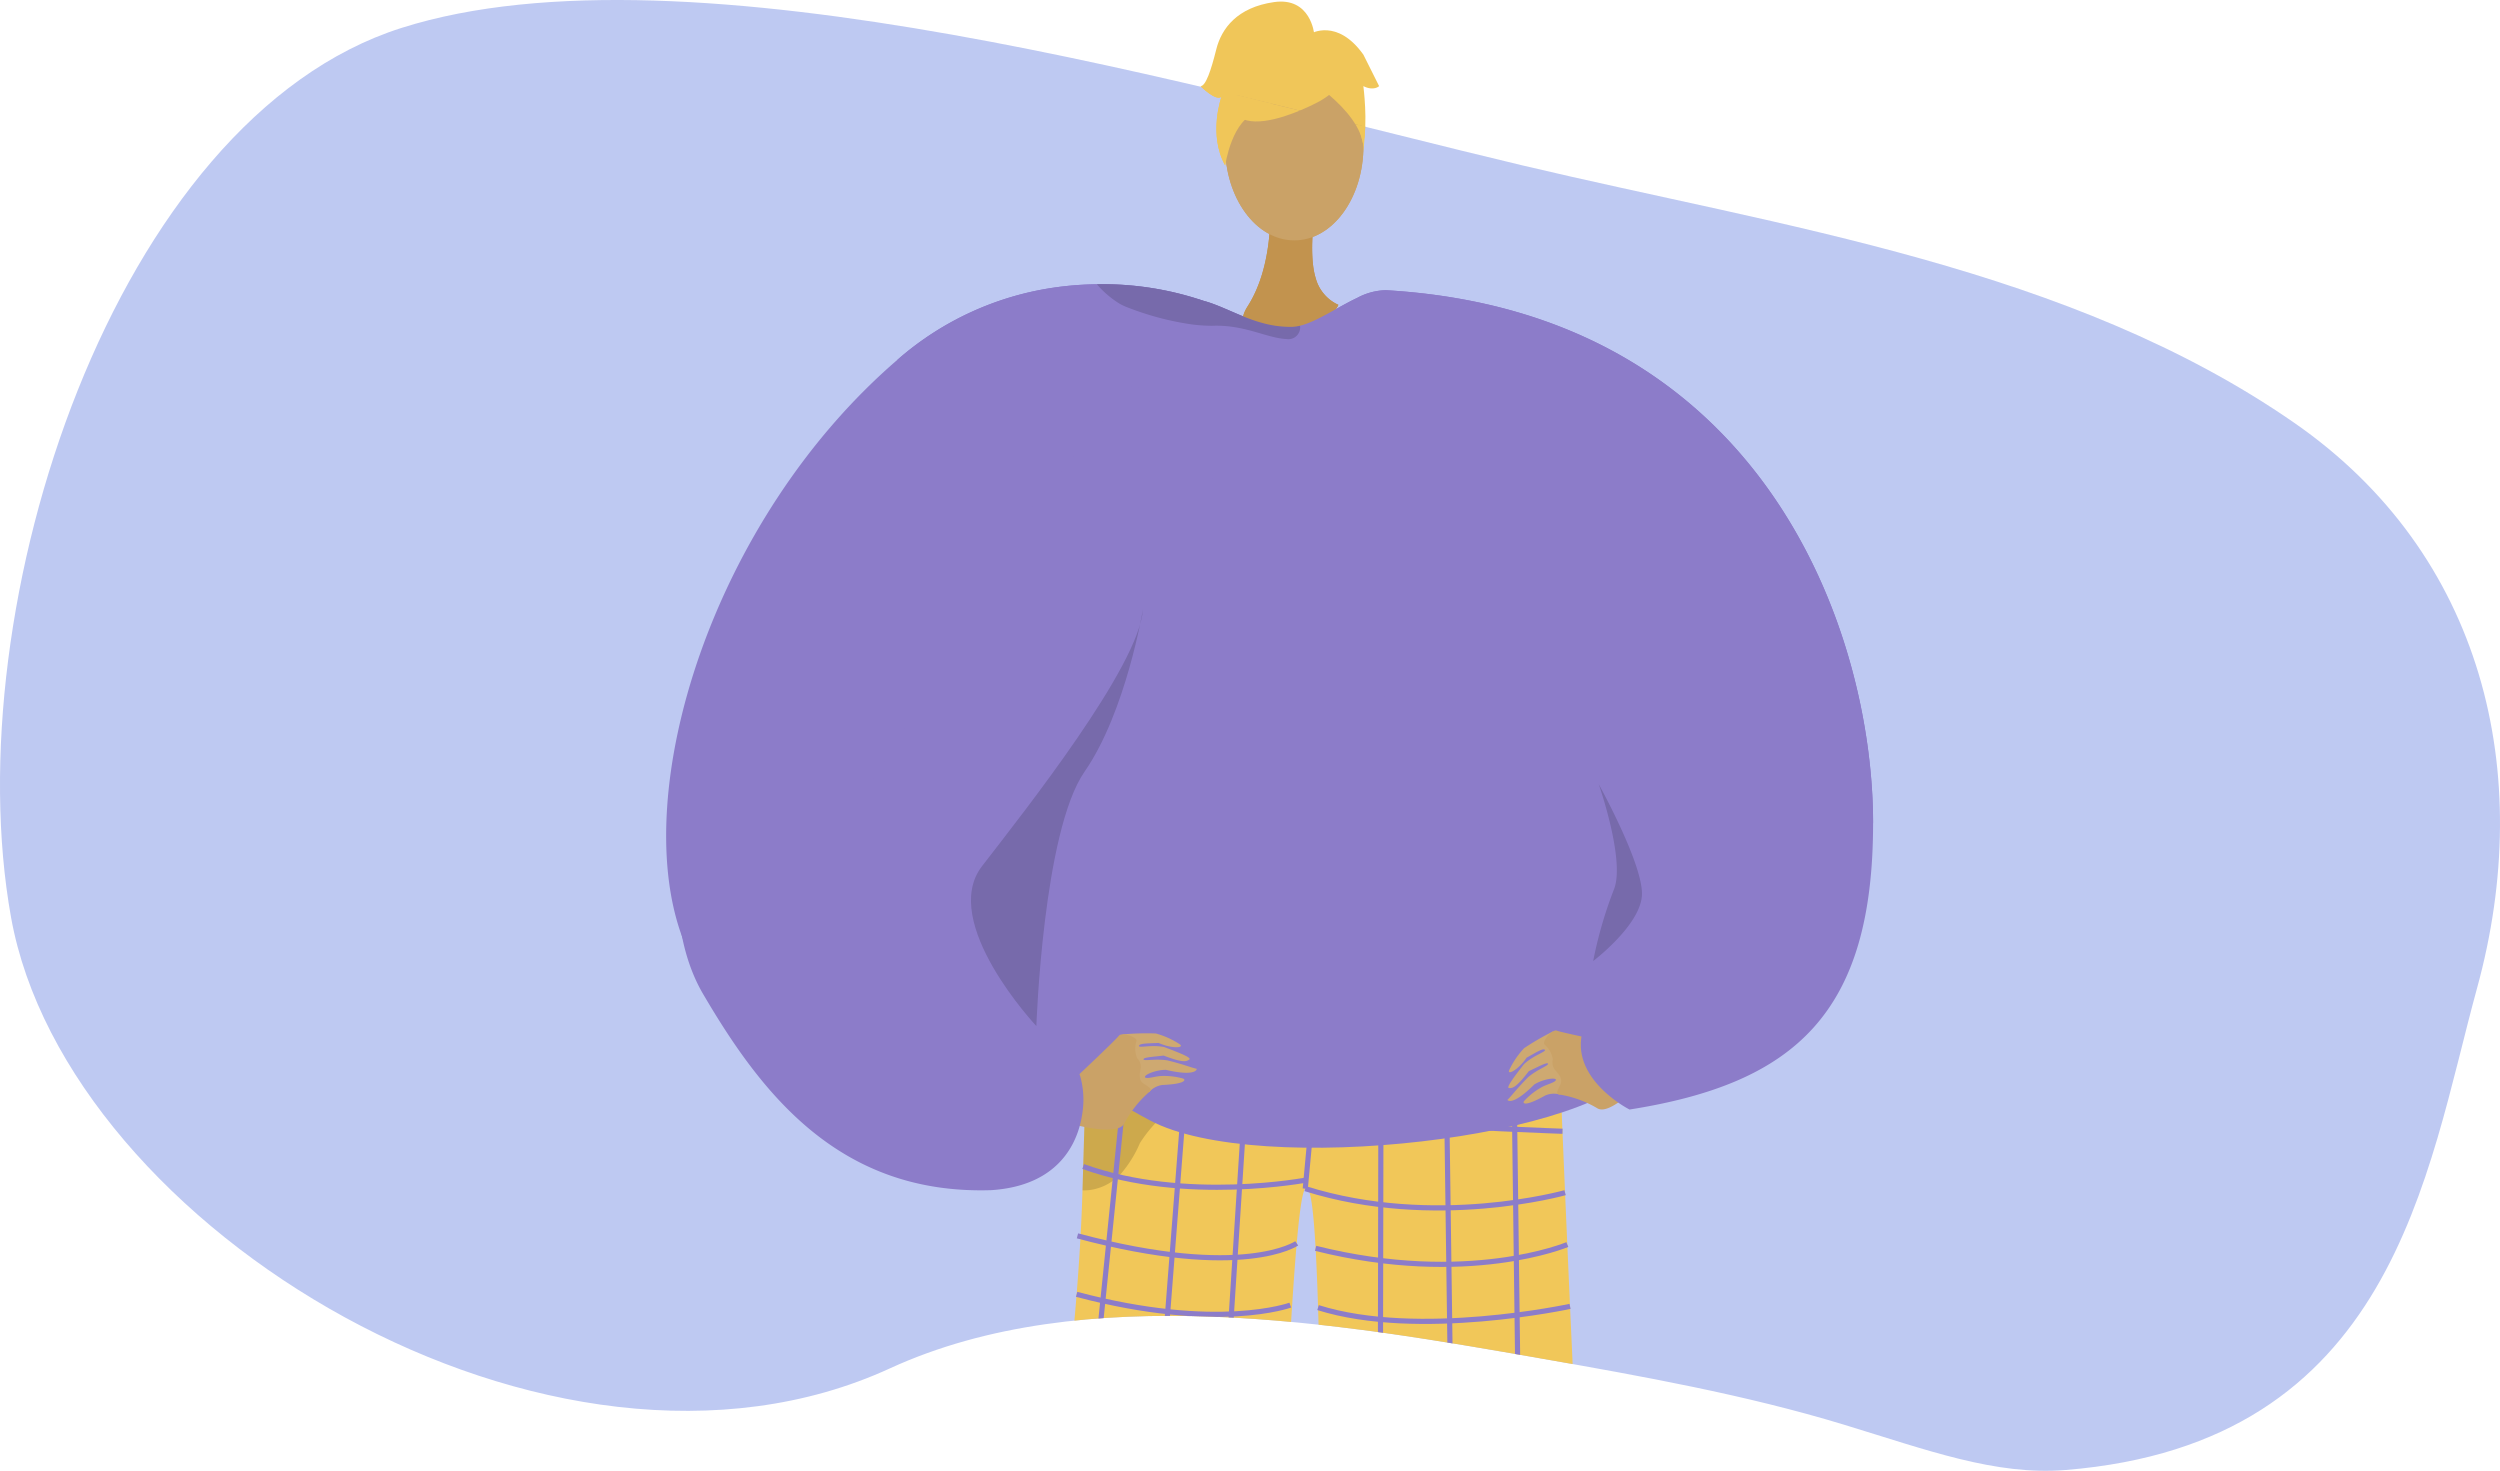 <svg xmlns="http://www.w3.org/2000/svg" xmlns:xlink="http://www.w3.org/1999/xlink" width="464.168" height="273.125" viewBox="0 0 464.168 273.125"><defs><style>.a,.o{fill:none;}.b{fill:#bec9f2;}.c{fill:#c2934e;}.d{fill:#8c7cc9;}.e{opacity:0.15;}.f{fill:#caa267;}.g{fill:#f0c659;}.h{clip-path:url(#a);}.i{fill:#c39652;}.j{fill:#5e5586;}.k{fill:#5e5587;}.l{fill:#f1c759;}.m{opacity:0.3;}.n{opacity:0.5;}.o{stroke:#8c7cc9;stroke-miterlimit:10;stroke-width:0.958px;}.p{fill:#cea971;}</style><clipPath id="a"><path class="a" d="M500.962,7962.9c-13.025,1.24-25.688-3.713-41.187-8.429-18.219-5.543-37.5-8.994-56.233-12.283-37.468-6.577-84.81-14.717-120.874,1.848-62.533,28.724-152.8-26.031-163.163-83.745s19.238-148.266,72.513-165.145,149.923,11.725,208.149,25.541c48.3,11.46,101.582,18.863,143.291,47.809,35.068,24.336,44.857,65.007,33.91,104.918C567.887,7907.978,541.192,7959.066,500.962,7962.9Z"/></clipPath></defs><g transform="translate(-117.454 -7689.967)"><path class="b" d="M500.962,7962.9c-13.041,1.055-25.688-3.713-41.187-8.429-18.219-5.543-37.5-8.994-56.233-12.283-37.468-6.577-84.81-14.717-120.874,1.848-62.533,28.724-152.8-26.031-163.163-83.745s19.238-148.266,72.513-165.145,149.923,11.725,208.149,25.541c48.3,11.46,101.582,18.863,143.291,47.809,35.068,24.336,44.857,65.007,33.91,104.918C567.887,7907.978,561.983,7957.961,500.962,7962.9Z"/><path class="c" d="M353.238,7728.064s.847,10.951-4.114,18.735c-3.332,5.23,3.176,4.824,10.291,3.7,5.463-.866,6.529-3.937,6.529-3.937a7.6,7.6,0,0,1-4.22-5c-1.135-3.654-.541-10.09.039-13.494C362.972,7720.976,353.238,7728.064,353.238,7728.064Z"/><path class="d" d="M303.65,7807.734l87.07-57.542,31.846,54.455"/><path class="d" d="M306.782,7842.444c.281-.837,1.832-1.676,4.295-2.607q1.105-.417,2.447-.872c12.329-4.138,26.718-30.2,35.638-51.912,1.814-4.419,3.4-8.658,4.7-12.506a109.447,109.447,0,0,0,3.109-10.676c.824-3.658,1.03-6.224.468-7.184a.75.75,0,0,0-.724-.42,16.241,16.241,0,0,1-4.77-.637c-3.9-1.01-8.255-4.016-11.373-6.506l0,0c-2.532-2.024-4.242-3.706-4.242-3.706h-.013c-.153.006-1.566.066-3.923.369a82.775,82.775,0,0,0-8.562,1.591c-1.248.294-2.565.635-3.942,1.026-.593.167-1.195.347-1.807.534a90.816,90.816,0,0,0-46.94,33.14"/><path class="e" d="M271.146,7841.783a1.428,1.428,0,0,1,.19.061C271.254,7841.818,271.191,7841.8,271.146,7841.783Z"/><path class="d" d="M465.228,7842.8c0-35.23-20.119-94.861-90.456-98.955a11.7,11.7,0,0,0-5.341,1.433c-3.6,1.7-7.478,4.4-10.6,5.161a6.578,6.578,0,0,1-1.455.209c-6.745.154-11.633-3.567-16.592-4.871l-.016-.006-.028-.01a11.479,11.479,0,0,0-4.41-.35h-.013q-1.951.255-3.742.515c-2.266.328-4.32.659-6.127.972-.939.164-1.813.325-2.616.473-1.245.234-2.312.445-3.192.625-.375.076-.715.149-1.018.212-1.177.249-1.807.4-1.807.4s.09.11.268.322c.99,1.19,4.663,5.612,10.029,12.146,4.413,5.385,9.972,12.2,16.118,19.832l0,0c1.6,1.991,3.252,4.043,4.928,6.136"/><ellipse class="f" cx="12.842" cy="17.521" rx="12.842" ry="17.521" transform="translate(344.917 7699.555)"/><path class="g" d="M362.527,7708.727s-22.232,12.326-15.634-7.464C351.459,7687.57,377.689,7699.9,362.527,7708.727Z"/><path class="g" d="M359.3,7704s12.439,7.381,11.239,14.785c0,0,2.743-22.1-9.625-22.661s-17.157.638-16.059,24.013C344.859,7720.136,348.453,7701.542,359.3,7704Z"/><path class="g" d="M361.457,7696.267s-.625-6.888-7.453-5.912-9.754,4.877-10.729,8.779-1.951,6.827-2.927,6.827c0,0,2.927,2.927,3.9,1.951,0,0-2.532,7.015.685,12.774,0,0,1.266-8.872,6.143-9.848S361.457,7696.267,361.457,7696.267Z"/><path class="g" d="M360.832,7696.207s4.877-2.926,9.754,3.9l2.926,5.852s-.975.976-2.926,0c0,0,.889,6.873-.043,10.752l-2.883-11.727Z"/><path class="d" d="M305.977,7787.795l22.136-26.714,7.466-9.009,1.738-2.1,1.742-2.1,1.732-2.093-.006,0-.016-.006-.028-.01a58.24,58.24,0,0,0-19.635-3.02,60.148,60.148,0,0,0-7.282.524,56.459,56.459,0,0,0-29.746,13.5"/><path class="e" d="M321.106,7742.745a18.144,18.144,0,0,0,4,3.472,7.982,7.982,0,0,0,1.167.609l.175.076a53.411,53.411,0,0,0,10.868,3.074,29.253,29.253,0,0,0,4.982.477c.137,0,.271,0,.4-.006,5.921-.18,9.929,2.288,13.587,2.465a2.189,2.189,0,0,0,2.544-2.469,6.578,6.578,0,0,1-1.455.209c-6.745.154-11.633-3.567-16.592-4.871l-.016-.006-.028-.01A58.24,58.24,0,0,0,321.106,7742.745Z"/><path class="e" d="M299.784,7850.786c8.026-10.4,29.2-37.155,29.882-47.694,0,0-3.145,19.06-10.851,30.159"/><path class="e" d="M414.282,7835.557"/><g class="h"><path class="c" d="M353.238,7728.064s.847,10.951-4.114,18.735c-3.332,5.23,3.176,4.824,10.291,3.7,5.463-.866,6.529-3.937,6.529-3.937a7.6,7.6,0,0,1-4.22-5c-1.135-3.654-.541-10.09.039-13.494C362.972,7720.976,353.238,7728.064,353.238,7728.064Z"/><path class="i" d="M391.987,8002.931s-12.369,108.25-7.932,110.193c7.957,3.538,39.16,15.2,4.591,12.161-17.8.767-16.426-3.183-16.646-6.554-.179-2.754,2.007-99.785,1.406-107.344-.134-1.693-.216-2.716-.216-2.716Z"/><path class="f" d="M289.885,8097.945c2.306.269,7.583,2.46,10.4,4.206,9.134-21.436,42.5-101.924,42.5-101.924l-14.641-11.683S299.25,8071.857,289.885,8097.945Z"/><path class="j" d="M288.793,8098.154c.7-1.416,13,3.888,13.338,5.647.168.868,15.856,17.491,13.813,20.141-1.072,2.826-6.769,1.6-12.631.5a16.111,16.111,0,0,1-6.449-2.769c-6.911-4.976-13.168-8.913-14.112-11.254C281.928,8108.378,287.418,8100.937,288.793,8098.154Z"/><path class="k" d="M371.539,8109.244c-.18-1.569,13.119.646,14.358,1.94s20.558,6.906,20.006,13.491-31.23.874-33.425.681S371.893,8112.328,371.539,8109.244Z"/><path class="l" d="M406.992,7886.334a6.877,6.877,0,0,1-4.034,1.471c-9.144-.577-48.631-3.165-69.919-6.165-7.511-1.059-12.756-2.168-13.6-3.263a.73.73,0,0,0,0,.087c-.042,1.184-.483,14.738-1,32.511-1.017,35.082-8.768,84.809-14.242,99.643-1.182,3.2,48.221,2.293,48.221,2.293,3.12-36.034,4.938-99.6,7.382-102.25,2.972-3.228,2.723,52.793,3.863,99.784,18.982,6.667,49.959,6.137,49.769,4.119C411.168,7990.6,406.992,7886.334,406.992,7886.334Z"/><g class="m"><path d="M370.411,7885.461h.444S370.7,7885.459,370.411,7885.461Z"/><path class="n" d="M370.411,7885.461c-11.827-.034-37.372-3.821-37.372-3.821-7.511-1.059-12.756-2.168-13.6-3.263a.73.73,0,0,0,0,.087c-.042,1.184-.483,14.738-1,32.511a8.81,8.81,0,0,0,1.247-.041,9.647,9.647,0,0,0,6.584-3.9,21.433,21.433,0,0,0,2.837-4.85C339.246,7886.236,366.619,7885.488,370.411,7885.461Z"/></g><line class="o" x2="1.673" y2="131.121" transform="translate(398.495 7884.772)"/><line class="o" x2="1.767" y2="128.848" transform="translate(385.933 7886.352)"/><line class="o" x1="0.239" y2="127.782" transform="translate(373.625 7885.353)"/><line class="o" x1="2.441" y2="26.271" transform="translate(359.799 7884.391)"/><line class="o" x1="8.337" y2="129.701" transform="translate(340.999 7883.323)"/><line class="o" x1="10.146" y2="130.646" transform="translate(328.095 7882.322)"/><line class="o" x1="13.383" y2="131.133" transform="translate(313.944 7881.419)"/><path class="o" d="M407.555,7900.006s-70.333-2.491-88.57-7.331"/><path class="o" d="M359.8,7910.661c24.053,7.581,48.238.746,48.238.746"/><path class="o" d="M360.2,7909.024s-22.636,4.385-41.633-2.472"/><path class="o" d="M408.453,7921.041s-18.431,7.786-46.734.7"/><path class="o" d="M408.959,7932.515s-28.184,6.117-46.783.229"/><path class="o" d="M409.475,7943.914s-14.908,9.817-46.961,2.206"/><path class="o" d="M410.089,7957.029a68.342,68.342,0,0,1-47.379-.351"/><path class="o" d="M410.675,7969.044s-16.009,9.482-47.756.577"/><path class="o" d="M411.307,7981.365s-21.772,9.182-48.235-1.883"/><path class="o" d="M411.833,7990.983s-13.292,10.822-48.586-.938"/><path class="o" d="M412.487,8001.9s-20.776,8.84-49.043-1.309"/><path class="o" d="M358.212,7920.816s-9.873,6.866-40.71-1.39"/><path class="o" d="M357.019,7932.281s-13.469,4.973-39.67-2"/><path class="o" d="M356.6,7945.08s-20.524,4.374-40.2-3.327"/><path class="o" d="M356.009,7955.675s-20.182,7.042-40.872-3.383"/><path class="o" d="M355.376,7967.308s-19.071,4.969-41.738-3.455"/><path class="o" d="M354.753,7978.479s-16.2,5.716-42.768-3.54"/><path class="o" d="M353.936,7988.341s-19.338,8.023-43.8-2.6"/><path class="o" d="M353.362,8000.707a86.053,86.053,0,0,1-45.577-3.243"/><path class="d" d="M422.567,7804.647c1.5,2.343,7.622,68.906,0,82.714-7.666,13.888-71.528,21.311-91.606,10.628-20.374-10.84-28.221-21.266-30.944-40.709-2.729-19.48,3.633-49.546,3.633-49.546l87.07-57.542Z"/><path class="p" d="M405.769,7881.479a50.789,50.789,0,0,0-5.34,3.1,15.849,15.849,0,0,0-2.744,4.032c-.509,1.077,1.6.1,3.211-2.264,1.565-.858,3.021-1.823,3.379-1.471s-2.106,1-3.868,2.676c-1.726,2.213-3.38,4.383-2.787,4.426s1.241.066,3.691-3.138c1.731-.793,3.417-1.739,3.554-1.372s-2.014,1.049-3.717,2.528c-2.385,2.445-2.94,3.336-3.822,4.195.476.533,2.072.051,5-2.874,1.578-.981,3.934-1.36,4.014-.869-.073.521-1.715.81-2.831,1.476a13.163,13.163,0,0,0-3.076,2.466c-.332.424.017,1.159,3.888-1.011a3.967,3.967,0,0,1,2.8-.174l2.006-5.5Z"/><path class="f" d="M416.78,7883.614s-9.437-1.942-10.277-2.29-2.918,2.135-2.248,2.6a4.6,4.6,0,0,1,1.509,2.76,2.169,2.169,0,0,0,.425,1.962c.572.663,1.412,1.513,1.045,2.5s-1.221,1.985-.11,2.064a19.887,19.887,0,0,1,6.9,2.527c2.374,1.484,8.288-4.965,8.288-4.965Z"/><path class="p" d="M325.9,7882.018a50.388,50.388,0,0,1,6.157-.168,15.548,15.548,0,0,1,4.421,1.993c.99.65-1.316.926-3.907-.238-1.778.094-3.518.038-3.642.528s2.311-.261,4.68.242c2.614.978,5.145,1.956,4.661,2.306s-1.024.711-4.767-.73c-1.886.236-3.812.319-3.74.7s2.259-.168,4.475.2c3.3.827,4.229,1.295,5.425,1.563-.131.705-1.742,1.136-5.746.184-1.854,0-4.059.915-3.873,1.376.331.407,1.88-.213,3.176-.234a13,13,0,0,1,3.9.482c.5.186.583,1-3.838,1.188a4,4,0,0,0-2.483,1.331l-4.547-3.63Z"/><path class="f" d="M317.605,7889.648s7.049-6.635,7.586-7.375,3.592.282,3.258,1.031a4.622,4.622,0,0,0,.137,3.15,2.165,2.165,0,0,1,.649,1.9c-.146.868-.424,2.036.4,2.687s2.066,1.049,1.159,1.7a20.2,20.2,0,0,0-4.585,5.8c-1.26,2.519-9.632.137-9.632.137Z"/><path class="d" d="M247.988,7874.508c10.8,18.422,25.26,37.342,53.507,36.433,8.48-.553,12.965-4.375,15.182-8.7a16.667,16.667,0,0,0,1.139-2.853c.037-.126.075-.253.109-.379a18.368,18.368,0,0,0,.465-2.219,16.212,16.212,0,0,0-.346-6.9l0-.013c-.041-.12-.082-.233-.125-.338q-.024-.062-.057-.132c-.14-.332-.358-.805-.646-1.4-1.267-2.62-3.873-7.579-7.225-13.055-5.984-9.785-5.8-24.788-3.206-32.506.281-.837,1.832-1.676,4.295-2.607q1.105-.417,2.447-.872c12.329-4.138,26.718-30.2,35.638-51.912,1.814-4.419,3.4-8.658,4.7-12.506a109.447,109.447,0,0,0,3.109-10.676c.824-3.658,1.03-6.224.468-7.184a.75.75,0,0,0-.724-.42,16.241,16.241,0,0,1-4.77-.637c-3.9-1.01-8.255-4.016-11.373-6.506l0,0c-2.532-2.024-4.242-3.706-4.242-3.706h-.013c-.153.006-1.566.066-3.923.369a82.775,82.775,0,0,0-8.562,1.591c-1.248.294-2.565.635-3.942,1.026-.593.167-1.195.347-1.807.534a90.816,90.816,0,0,0-46.94,33.14C244.473,7818.391,237.063,7855.859,247.988,7874.508Z"/><path class="e" d="M271.146,7841.783a1.428,1.428,0,0,1,.19.061C271.254,7841.818,271.191,7841.8,271.146,7841.783Z"/><path class="d" d="M317.816,7748.613s.09.11.268.322c.99,1.19,4.663,5.612,10.029,12.146,4.413,5.385,9.972,12.2,16.118,19.832l0,0c1.6,1.991,3.252,4.043,4.928,6.136,29.018,36.24,66.707,85.334,63.18,91.846a11.314,11.314,0,0,0-1.248,3.513,9.357,9.357,0,0,0-.125,1.824c.112,3.769,2.54,6.787,4.85,8.817l.019.015a.774.774,0,0,0,.1.089,23.421,23.421,0,0,0,1.96,1.518,20.16,20.16,0,0,0,2.107,1.3c30.753-4.842,45.223-17.935,45.223-53.168s-20.119-94.861-90.456-98.955a11.7,11.7,0,0,0-5.341,1.433c-3.6,1.7-7.478,4.4-10.6,5.161a6.578,6.578,0,0,1-1.455.209c-6.745.154-11.633-3.567-16.592-4.871l-.016-.006-.028-.01a11.479,11.479,0,0,0-4.41-.35h-.013q-1.951.255-3.742.515c-2.266.328-4.32.659-6.127.972-.939.164-1.813.325-2.616.473-1.245.234-2.312.445-3.192.625-.375.076-.715.149-1.018.212C318.446,7748.461,317.816,7748.613,317.816,7748.613Z"/><ellipse class="f" cx="12.842" cy="17.521" rx="12.842" ry="17.521" transform="translate(344.917 7699.555)"/><path class="g" d="M362.527,7708.727s-22.232,12.326-15.634-7.464C351.459,7687.57,377.689,7699.9,362.527,7708.727Z"/><path class="g" d="M359.3,7704s12.439,7.381,11.239,14.785c0,0,2.743-22.1-9.625-22.661s-17.157.638-16.059,24.013C344.859,7720.136,348.453,7701.542,359.3,7704Z"/><path class="g" d="M361.457,7696.267s-.625-6.888-7.453-5.912-9.754,4.877-10.729,8.779-1.951,6.827-2.927,6.827c0,0,2.927,2.927,3.9,1.951,0,0-2.532,7.015.685,12.774,0,0,1.266-8.872,6.143-9.848S361.457,7696.267,361.457,7696.267Z"/><path class="g" d="M360.832,7696.207s4.877-2.926,9.754,3.9l2.926,5.852s-.975.976-2.926,0c0,0,.889,6.873-.043,10.752l-2.883-11.727Z"/><path class="d" d="M244.1,7863.893l0,.006,0,.006c9.928,26.954,61.875-76.11,61.875-76.11l22.136-26.714,7.466-9.009,1.738-2.1,1.742-2.1,1.732-2.093-.006,0-.016-.006-.028-.01a58.24,58.24,0,0,0-19.635-3.02,60.148,60.148,0,0,0-7.282.524,56.459,56.459,0,0,0-29.746,13.5C249.592,7786.472,234.179,7836.933,244.1,7863.893Z"/><path class="e" d="M321.106,7742.745a18.144,18.144,0,0,0,4,3.472,7.982,7.982,0,0,0,1.167.609l.175.076a53.411,53.411,0,0,0,10.868,3.074,29.253,29.253,0,0,0,4.982.477c.137,0,.271,0,.4-.006,5.921-.18,9.929,2.288,13.587,2.465a2.189,2.189,0,0,0,2.544-2.469,6.578,6.578,0,0,1-1.455.209c-6.745.154-11.633-3.567-16.592-4.871l-.016-.006-.028-.01A58.24,58.24,0,0,0,321.106,7742.745Z"/><path class="e" d="M309.872,7880.474s-18.114-19.289-10.088-29.688,29.2-37.155,29.882-47.694c0,0-3.145,19.06-10.851,30.159S309.872,7880.474,309.872,7880.474Z"/><path class="e" d="M413.255,7868.4s8.639-6.535,9.045-12.1-8.018-20.741-8.018-20.741,5.054,14.4,2.775,19.684A78.152,78.152,0,0,0,413.255,7868.4Z"/></g></g></svg>